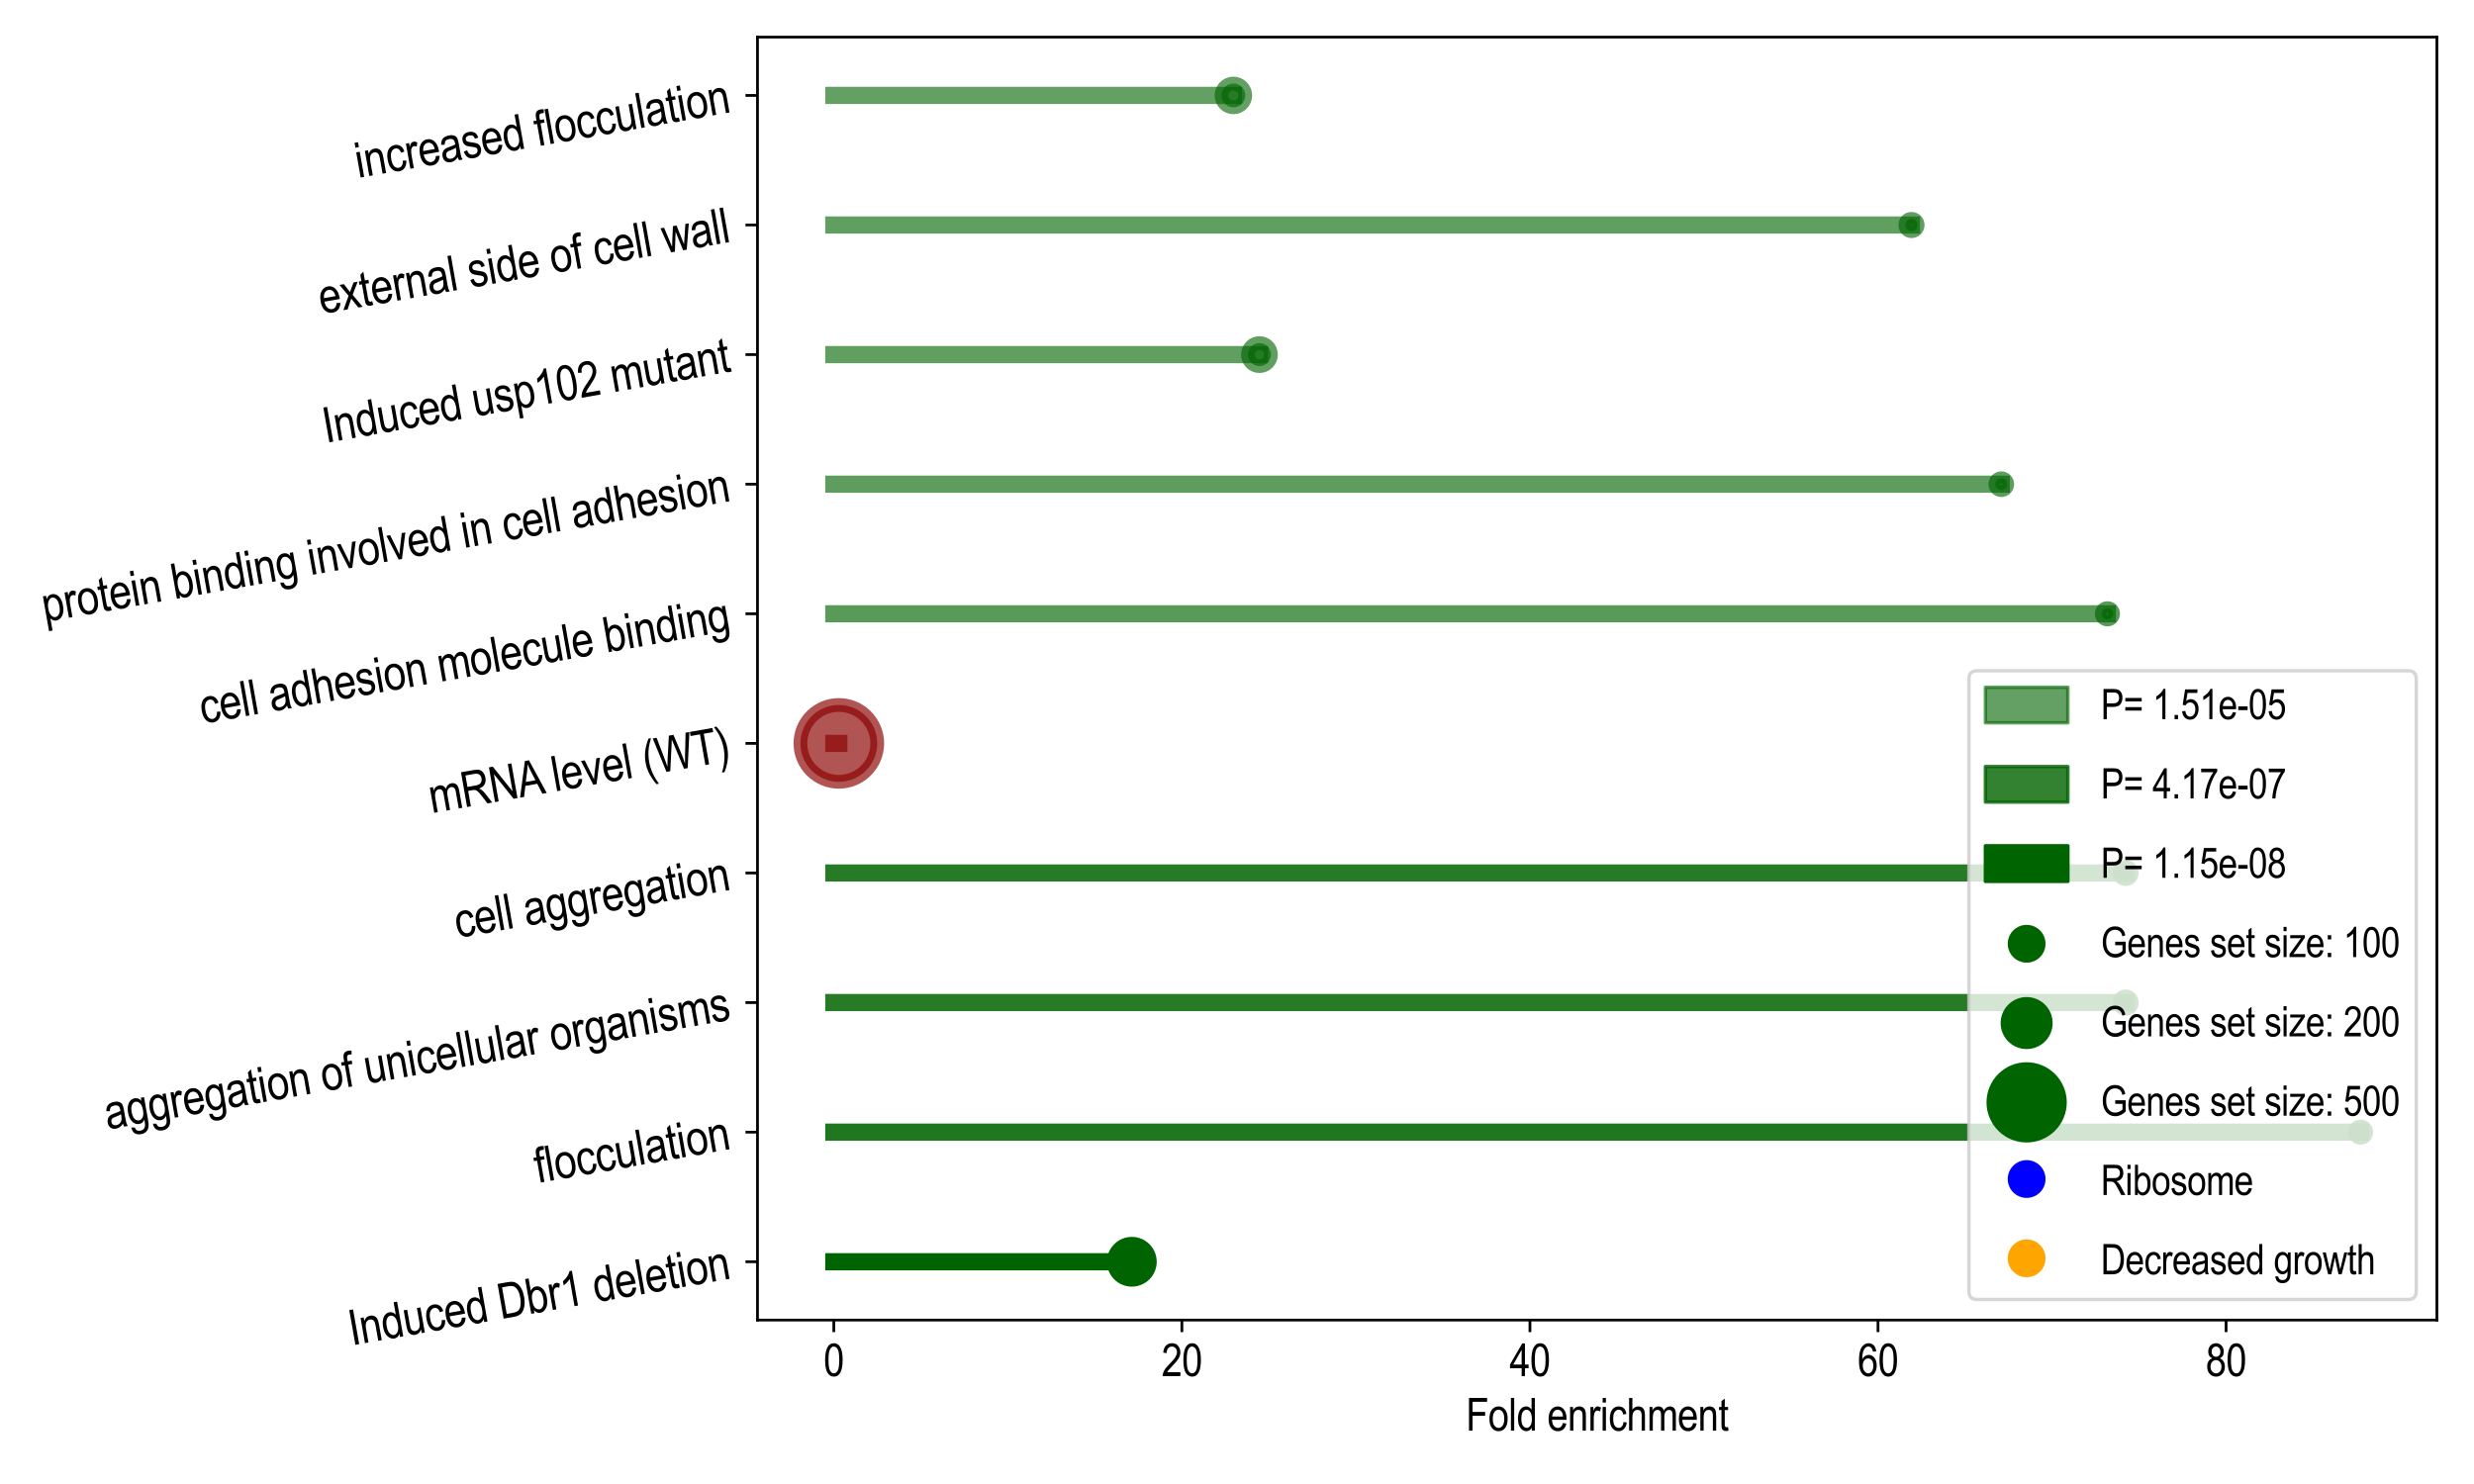 <?xml version="1.0" encoding="utf-8" standalone="no"?>
<!DOCTYPE svg PUBLIC "-//W3C//DTD SVG 1.1//EN"
  "http://www.w3.org/Graphics/SVG/1.1/DTD/svg11.dtd">
<svg xmlns:xlink="http://www.w3.org/1999/xlink" width="720pt" height="432pt" viewBox="0 0 720 432" xmlns="http://www.w3.org/2000/svg" version="1.1">
 <defs>
  <style type="text/css">*{stroke-linejoin: round; stroke-linecap: butt}</style>
 </defs>
 <g id="figure_1">
  <g id="patch_1">
   <path d="M 0 432 
L 720 432 
L 720 0 
L 0 0 
z
" style="fill: #ffffff"/>
  </g>
  <g id="axes_1">
   <g id="patch_2">
    <path d="M 220.449 384.28 
L 709.2 384.28 
L 709.2 10.8 
L 220.449 10.8 
z
" style="fill: #ffffff"/>
   </g>
   <g id="PathCollection_1">
    <path d="M 329.394 372.548 
C 330.784 372.548 332.118 371.995 333.102 371.012 
C 334.085 370.028 334.638 368.694 334.638 367.304 
C 334.638 365.913 334.085 364.579 333.102 363.596 
C 332.118 362.612 330.784 362.06 329.394 362.06 
C 328.003 362.06 326.669 362.612 325.686 363.596 
C 324.702 364.579 324.15 365.913 324.15 367.304 
C 324.15 368.694 324.702 370.028 325.686 371.012 
C 326.669 371.995 328.003 372.548 329.394 372.548 
z
" clip-path="url(#pae32cea70f)" style="fill: #006400; stroke: #006400; stroke-width: 4"/>
    <path d="M 686.984 331.237 
C 687.424 331.237 687.846 331.062 688.157 330.751 
C 688.468 330.44 688.642 330.018 688.642 329.578 
C 688.642 329.139 688.468 328.717 688.157 328.406 
C 687.846 328.095 687.424 327.92 686.984 327.92 
C 686.544 327.92 686.122 328.095 685.811 328.406 
C 685.5 328.717 685.326 329.139 685.326 329.578 
C 685.326 330.018 685.5 330.44 685.811 330.751 
C 686.122 331.062 686.544 331.237 686.984 331.237 
z
" clip-path="url(#pae32cea70f)" style="fill: #006400; fill-opacity: 0.878; stroke: #006400; stroke-opacity: 0.878; stroke-width: 4"/>
    <path d="M 618.627 293.656 
C 619.105 293.656 619.564 293.466 619.902 293.128 
C 620.24 292.79 620.43 292.331 620.43 291.853 
C 620.43 291.375 620.24 290.916 619.902 290.578 
C 619.564 290.24 619.105 290.05 618.627 290.05 
C 618.149 290.05 617.691 290.24 617.353 290.578 
C 617.014 290.916 616.824 291.375 616.824 291.853 
C 616.824 292.331 617.014 292.79 617.353 293.128 
C 617.691 293.466 618.149 293.656 618.627 293.656 
z
" clip-path="url(#pae32cea70f)" style="fill: #006400; fill-opacity: 0.844; stroke: #006400; stroke-opacity: 0.844; stroke-width: 4"/>
    <path d="M 618.627 255.931 
C 619.105 255.931 619.564 255.741 619.902 255.403 
C 620.24 255.065 620.43 254.606 620.43 254.128 
C 620.43 253.65 620.24 253.191 619.902 252.853 
C 619.564 252.515 619.105 252.325 618.627 252.325 
C 618.149 252.325 617.691 252.515 617.353 252.853 
C 617.014 253.191 616.824 253.65 616.824 254.128 
C 616.824 254.606 617.014 255.065 617.353 255.403 
C 617.691 255.741 618.149 255.931 618.627 255.931 
z
" clip-path="url(#pae32cea70f)" style="fill: #006400; fill-opacity: 0.844; stroke: #006400; stroke-opacity: 0.844; stroke-width: 4"/>
    <path d="M 244.122 227.583 
C 247.087 227.583 249.931 226.405 252.028 224.308 
C 254.124 222.212 255.302 219.368 255.302 216.403 
C 255.302 213.438 254.124 210.594 252.028 208.497 
C 249.931 206.4 247.087 205.222 244.122 205.222 
C 241.157 205.222 238.313 206.4 236.216 208.497 
C 234.12 210.594 232.942 213.438 232.942 216.403 
C 232.942 219.368 234.12 222.212 236.216 224.308 
C 238.313 226.405 241.157 227.583 244.122 227.583 
z
" clip-path="url(#pae32cea70f)" style="fill: #8b0000; fill-opacity: 0.668; stroke: #8b0000; stroke-opacity: 0.668; stroke-width: 4"/>
    <path d="M 613.315 180.336 
C 613.754 180.336 614.176 180.161 614.487 179.85 
C 614.798 179.539 614.973 179.117 614.973 178.677 
C 614.973 178.238 614.798 177.816 614.487 177.505 
C 614.176 177.194 613.754 177.019 613.315 177.019 
C 612.875 177.019 612.453 177.194 612.142 177.505 
C 611.831 177.816 611.656 178.238 611.656 178.677 
C 611.656 179.117 611.831 179.539 612.142 179.85 
C 612.453 180.161 612.875 180.336 613.315 180.336 
z
" clip-path="url(#pae32cea70f)" style="fill: #006400; fill-opacity: 0.652; stroke: #006400; stroke-opacity: 0.652; stroke-width: 4"/>
    <path d="M 582.427 142.684 
C 582.886 142.684 583.327 142.502 583.652 142.177 
C 583.977 141.852 584.159 141.411 584.159 140.952 
C 584.159 140.493 583.977 140.052 583.652 139.727 
C 583.327 139.403 582.886 139.22 582.427 139.22 
C 581.968 139.22 581.527 139.403 581.202 139.727 
C 580.878 140.052 580.695 140.493 580.695 140.952 
C 580.695 141.411 580.878 141.852 581.202 142.177 
C 581.527 142.502 581.968 142.684 582.427 142.684 
z
" clip-path="url(#pae32cea70f)" style="fill: #006400; fill-opacity: 0.631; stroke: #006400; stroke-opacity: 0.631; stroke-width: 4"/>
    <path d="M 366.532 106.581 
C 367.421 106.581 368.275 106.228 368.904 105.599 
C 369.532 104.97 369.886 104.116 369.886 103.227 
C 369.886 102.337 369.532 101.484 368.904 100.855 
C 368.275 100.226 367.421 99.873 366.532 99.873 
C 365.642 99.873 364.789 100.226 364.16 100.855 
C 363.531 101.484 363.178 102.337 363.178 103.227 
C 363.178 104.116 363.531 104.97 364.16 105.599 
C 364.789 106.228 365.642 106.581 366.532 106.581 
z
" clip-path="url(#pae32cea70f)" style="fill: #006400; fill-opacity: 0.621; stroke: #006400; stroke-opacity: 0.621; stroke-width: 4"/>
    <path d="M 556.292 67.304 
C 556.77 67.304 557.228 67.114 557.566 66.776 
C 557.904 66.438 558.094 65.98 558.094 65.502 
C 558.094 65.024 557.904 64.565 557.566 64.227 
C 557.228 63.889 556.77 63.699 556.292 63.699 
C 555.813 63.699 555.355 63.889 555.017 64.227 
C 554.679 64.565 554.489 65.024 554.489 65.502 
C 554.489 65.98 554.679 66.438 555.017 66.776 
C 555.355 67.114 555.813 67.304 556.292 67.304 
z
" clip-path="url(#pae32cea70f)" style="fill: #006400; fill-opacity: 0.619; stroke: #006400; stroke-opacity: 0.619; stroke-width: 4"/>
    <path d="M 358.948 31.24 
C 359.867 31.24 360.748 30.875 361.398 30.226 
C 362.047 29.576 362.412 28.695 362.412 27.776 
C 362.412 26.858 362.047 25.976 361.398 25.327 
C 360.748 24.677 359.867 24.312 358.948 24.312 
C 358.029 24.312 357.148 24.677 356.499 25.327 
C 355.849 25.976 355.484 26.858 355.484 27.776 
C 355.484 28.695 355.849 29.576 356.499 30.226 
C 357.148 30.875 358.029 31.24 358.948 31.24 
z
" clip-path="url(#pae32cea70f)" style="fill: #006400; fill-opacity: 0.607; stroke: #006400; stroke-opacity: 0.607; stroke-width: 4"/>
   </g>
   <g id="PathCollection_2"/>
   <g id="PathCollection_3"/>
   <g id="PathCollection_4"/>
   <g id="matplotlib.axis_1">
    <g id="xtick_1">
     <g id="line2d_1">
      <defs>
       <path id="mdc69d76afe" d="M 0 0 
L 0 3.5 
" style="stroke: #000000; stroke-width: 0.8"/>
      </defs>
      <g>
       <use xlink:href="#mdc69d76afe" x="242.665" y="384.28" style="stroke: #000000; stroke-width: 0.8"/>
      </g>
     </g>
     <g id="text_1">
      <!-- 0 -->
      <g transform="translate(239.7 400.585) scale(0.13 -0.13)">
       <defs>
        <path id="ArialNarrow-30" d="M 209 2259 
Q 209 3413 520 4006 
Q 831 4600 1438 4600 
Q 1975 4600 2284 4119 
Q 2659 3538 2659 2259 
Q 2659 1113 2350 517 
Q 2041 -78 1431 -78 
Q 894 -78 551 447 
Q 209 972 209 2259 
z
M 681 2259 
Q 681 1144 895 764 
Q 1109 384 1444 384 
Q 1759 384 1971 768 
Q 2184 1153 2184 2259 
Q 2184 3378 1970 3756 
Q 1756 4134 1416 4134 
Q 1103 4134 892 3750 
Q 681 3366 681 2259 
z
" transform="scale(0.016)"/>
       </defs>
       <use xlink:href="#ArialNarrow-30"/>
      </g>
     </g>
    </g>
    <g id="xtick_2">
     <g id="line2d_2">
      <g>
       <use xlink:href="#mdc69d76afe" x="343.961" y="384.28" style="stroke: #000000; stroke-width: 0.8"/>
      </g>
     </g>
     <g id="text_2">
      <!-- 20 -->
      <g transform="translate(338.031 400.585) scale(0.13 -0.13)">
       <defs>
        <path id="ArialNarrow-32" d="M 2641 541 
L 2641 0 
L 156 0 
Q 147 328 355 734 
Q 563 1141 1116 1694 
Q 1763 2338 1963 2689 
Q 2163 3041 2163 3344 
Q 2163 3694 1958 3914 
Q 1753 4134 1453 4134 
Q 1131 4134 925 3896 
Q 719 3659 719 3216 
L 244 3275 
Q 294 3934 617 4267 
Q 941 4600 1469 4600 
Q 2044 4600 2339 4212 
Q 2634 3825 2634 3331 
Q 2634 2894 2403 2492 
Q 2172 2091 1525 1422 
Q 1113 1000 992 847 
Q 872 694 797 541 
L 2641 541 
z
" transform="scale(0.016)"/>
       </defs>
       <use xlink:href="#ArialNarrow-32"/>
       <use xlink:href="#ArialNarrow-30" x="45.605"/>
      </g>
     </g>
    </g>
    <g id="xtick_3">
     <g id="line2d_3">
      <g>
       <use xlink:href="#mdc69d76afe" x="445.256" y="384.28" style="stroke: #000000; stroke-width: 0.8"/>
      </g>
     </g>
     <g id="text_3">
      <!-- 40 -->
      <g transform="translate(439.327 400.585) scale(0.13 -0.13)">
       <defs>
        <path id="ArialNarrow-34" d="M 1688 0 
L 1688 1097 
L 59 1097 
L 59 1613 
L 1775 4581 
L 2150 4581 
L 2150 1613 
L 2659 1613 
L 2659 1097 
L 2150 1097 
L 2150 0 
L 1688 0 
z
M 1688 1613 
L 1688 3678 
L 513 1613 
L 1688 1613 
z
" transform="scale(0.016)"/>
       </defs>
       <use xlink:href="#ArialNarrow-34"/>
       <use xlink:href="#ArialNarrow-30" x="45.605"/>
      </g>
     </g>
    </g>
    <g id="xtick_4">
     <g id="line2d_4">
      <g>
       <use xlink:href="#mdc69d76afe" x="546.552" y="384.28" style="stroke: #000000; stroke-width: 0.8"/>
      </g>
     </g>
     <g id="text_4">
      <!-- 60 -->
      <g transform="translate(540.622 400.585) scale(0.13 -0.13)">
       <defs>
        <path id="ArialNarrow-36" d="M 2603 3459 
L 2144 3416 
Q 2078 3769 1950 3919 
Q 1766 4138 1506 4138 
Q 1103 4138 859 3638 
Q 650 3206 647 2363 
Q 806 2663 1047 2817 
Q 1288 2972 1556 2972 
Q 2003 2972 2336 2567 
Q 2669 2163 2669 1484 
Q 2669 1025 2501 651 
Q 2334 278 2071 100 
Q 1809 -78 1494 -78 
Q 925 -78 556 434 
Q 188 947 188 2144 
Q 188 3472 566 4036 
Q 944 4600 1534 4600 
Q 1963 4600 2252 4308 
Q 2541 4016 2603 3459 
z
M 719 1484 
Q 719 988 953 686 
Q 1188 384 1497 384 
Q 1769 384 1983 668 
Q 2197 953 2197 1450 
Q 2197 1938 1984 2206 
Q 1772 2475 1466 2475 
Q 1166 2475 942 2208 
Q 719 1941 719 1484 
z
" transform="scale(0.016)"/>
       </defs>
       <use xlink:href="#ArialNarrow-36"/>
       <use xlink:href="#ArialNarrow-30" x="45.605"/>
      </g>
     </g>
    </g>
    <g id="xtick_5">
     <g id="line2d_5">
      <g>
       <use xlink:href="#mdc69d76afe" x="647.847" y="384.28" style="stroke: #000000; stroke-width: 0.8"/>
      </g>
     </g>
     <g id="text_5">
      <!-- 80 -->
      <g transform="translate(641.918 400.585) scale(0.13 -0.13)">
       <defs>
        <path id="ArialNarrow-38" d="M 919 2484 
Q 641 2609 498 2842 
Q 356 3075 356 3422 
Q 356 3944 664 4272 
Q 972 4600 1438 4600 
Q 1906 4600 2217 4265 
Q 2528 3931 2528 3403 
Q 2528 3072 2390 2842 
Q 2253 2613 1975 2484 
Q 2316 2350 2498 2050 
Q 2681 1750 2681 1306 
Q 2681 694 2326 308 
Q 1972 -78 1447 -78 
Q 916 -78 561 308 
Q 206 694 206 1322 
Q 206 1781 395 2079 
Q 584 2378 919 2484 
z
M 831 3438 
Q 831 3100 1009 2900 
Q 1188 2700 1447 2700 
Q 1700 2700 1878 2897 
Q 2056 3094 2056 3406 
Q 2056 3728 1873 3933 
Q 1691 4138 1441 4138 
Q 1191 4138 1011 3938 
Q 831 3738 831 3438 
z
M 678 1322 
Q 678 900 904 642 
Q 1131 384 1447 384 
Q 1766 384 1987 634 
Q 2209 884 2209 1303 
Q 2209 1725 1981 1983 
Q 1753 2241 1434 2241 
Q 1119 2241 898 1984 
Q 678 1728 678 1322 
z
" transform="scale(0.016)"/>
       </defs>
       <use xlink:href="#ArialNarrow-38"/>
       <use xlink:href="#ArialNarrow-30" x="45.605"/>
      </g>
     </g>
    </g>
    <g id="text_6">
     <!-- Fold enrichment -->
     <g transform="translate(426.603 416.474) scale(0.13 -0.13)">
      <defs>
       <path id="ArialNarrow-46" d="M 441 0 
L 441 4581 
L 2975 4581 
L 2975 4041 
L 938 4041 
L 938 2622 
L 2700 2622 
L 2700 2081 
L 938 2081 
L 938 0 
L 441 0 
z
" transform="scale(0.016)"/>
       <path id="ArialNarrow-6f" d="M 166 1659 
Q 166 2519 527 2956 
Q 888 3394 1441 3394 
Q 1984 3394 2350 2956 
Q 2716 2519 2716 1694 
Q 2716 800 2356 362 
Q 1997 -75 1441 -75 
Q 894 -75 530 364 
Q 166 803 166 1659 
z
M 638 1659 
Q 638 1016 872 702 
Q 1106 388 1453 388 
Q 1778 388 2011 705 
Q 2244 1022 2244 1659 
Q 2244 2300 2009 2614 
Q 1775 2928 1428 2928 
Q 1100 2928 869 2612 
Q 638 2297 638 1659 
z
" transform="scale(0.016)"/>
       <path id="ArialNarrow-6c" d="M 325 0 
L 325 4581 
L 784 4581 
L 784 0 
L 325 0 
z
" transform="scale(0.016)"/>
       <path id="ArialNarrow-64" d="M 2103 0 
L 2103 419 
Q 1978 178 1781 51 
Q 1584 -75 1356 -75 
Q 875 -75 523 379 
Q 172 834 172 1659 
Q 172 2225 328 2619 
Q 484 3013 745 3203 
Q 1006 3394 1325 3394 
Q 1553 3394 1748 3273 
Q 1944 3153 2072 2938 
L 2072 4581 
L 2534 4581 
L 2534 0 
L 2103 0 
z
M 644 1656 
Q 644 1013 867 700 
Q 1091 388 1388 388 
Q 1681 388 1897 688 
Q 2113 988 2113 1594 
Q 2113 2291 1897 2611 
Q 1681 2931 1353 2931 
Q 1063 2931 853 2623 
Q 644 2316 644 1656 
z
" transform="scale(0.016)"/>
       <path id="ArialNarrow-20" transform="scale(0.016)"/>
       <path id="ArialNarrow-65" d="M 2200 1069 
L 2675 997 
Q 2556 466 2245 195 
Q 1934 -75 1475 -75 
Q 897 -75 539 364 
Q 181 803 181 1631 
Q 181 2491 542 2942 
Q 903 3394 1456 3394 
Q 1984 3394 2337 2950 
Q 2691 2506 2691 1666 
L 2688 1516 
L 656 1516 
Q 684 956 915 672 
Q 1147 388 1478 388 
Q 1997 388 2200 1069 
z
M 684 1978 
L 2203 1978 
Q 2172 2409 2019 2622 
Q 1797 2931 1453 2931 
Q 1144 2931 925 2673 
Q 706 2416 684 1978 
z
" transform="scale(0.016)"/>
       <path id="ArialNarrow-6e" d="M 338 0 
L 338 3319 
L 753 3319 
L 753 2847 
Q 903 3122 1120 3258 
Q 1338 3394 1619 3394 
Q 1838 3394 2023 3308 
Q 2209 3222 2323 3083 
Q 2438 2944 2494 2722 
Q 2550 2500 2550 2041 
L 2550 0 
L 2088 0 
L 2088 2019 
Q 2088 2384 2025 2553 
Q 1963 2722 1830 2814 
Q 1697 2906 1522 2906 
Q 1191 2906 994 2659 
Q 797 2413 797 1813 
L 797 0 
L 338 0 
z
" transform="scale(0.016)"/>
       <path id="ArialNarrow-72" d="M 338 0 
L 338 3319 
L 753 3319 
L 753 2816 
Q 913 3166 1045 3280 
Q 1178 3394 1344 3394 
Q 1575 3394 1816 3213 
L 1659 2691 
Q 1488 2813 1325 2813 
Q 1178 2813 1056 2709 
Q 934 2606 884 2422 
Q 797 2100 797 1738 
L 797 0 
L 338 0 
z
" transform="scale(0.016)"/>
       <path id="ArialNarrow-69" d="M 338 3934 
L 338 4581 
L 797 4581 
L 797 3934 
L 338 3934 
z
M 338 0 
L 338 3319 
L 797 3319 
L 797 0 
L 338 0 
z
" transform="scale(0.016)"/>
       <path id="ArialNarrow-63" d="M 2122 1216 
L 2575 1144 
Q 2497 550 2183 237 
Q 1869 -75 1428 -75 
Q 894 -75 548 364 
Q 203 803 203 1663 
Q 203 2528 551 2961 
Q 900 3394 1447 3394 
Q 1869 3394 2158 3131 
Q 2447 2869 2528 2344 
L 2081 2259 
Q 2016 2597 1853 2764 
Q 1691 2931 1463 2931 
Q 1122 2931 898 2629 
Q 675 2328 675 1672 
Q 675 994 889 691 
Q 1103 388 1438 388 
Q 1700 388 1886 589 
Q 2072 791 2122 1216 
z
" transform="scale(0.016)"/>
       <path id="ArialNarrow-68" d="M 338 0 
L 338 4581 
L 797 4581 
L 797 2938 
Q 959 3166 1164 3280 
Q 1369 3394 1616 3394 
Q 2050 3394 2301 3117 
Q 2553 2841 2553 2103 
L 2553 0 
L 2094 0 
L 2094 2103 
Q 2094 2534 1941 2721 
Q 1788 2909 1519 2909 
Q 1219 2909 1008 2668 
Q 797 2428 797 1816 
L 797 0 
L 338 0 
z
" transform="scale(0.016)"/>
       <path id="ArialNarrow-6d" d="M 344 0 
L 344 3319 
L 756 3319 
L 756 2853 
Q 894 3113 1109 3253 
Q 1325 3394 1581 3394 
Q 1869 3394 2067 3245 
Q 2266 3097 2350 2813 
Q 2513 3103 2723 3248 
Q 2934 3394 3191 3394 
Q 3581 3394 3806 3128 
Q 4031 2863 4031 2278 
L 4031 0 
L 3572 0 
L 3572 2091 
Q 3572 2447 3520 2595 
Q 3469 2744 3353 2825 
Q 3238 2906 3094 2906 
Q 2797 2906 2609 2670 
Q 2422 2434 2422 1928 
L 2422 0 
L 1959 0 
L 1959 2156 
Q 1959 2569 1832 2737 
Q 1706 2906 1484 2906 
Q 1169 2906 986 2651 
Q 803 2397 803 1722 
L 803 0 
L 344 0 
z
" transform="scale(0.016)"/>
       <path id="ArialNarrow-74" d="M 1366 503 
L 1428 6 
Q 1238 -44 1084 -44 
Q 844 -44 697 51 
Q 550 147 495 312 
Q 441 478 441 972 
L 441 2881 
L 103 2881 
L 103 3319 
L 441 3319 
L 441 4141 
L 900 4478 
L 900 3319 
L 1366 3319 
L 1366 2881 
L 900 2881 
L 900 941 
Q 900 672 941 594 
Q 1000 481 1163 481 
Q 1241 481 1366 503 
z
" transform="scale(0.016)"/>
      </defs>
      <use xlink:href="#ArialNarrow-46"/>
      <use xlink:href="#ArialNarrow-6f" x="50.098"/>
      <use xlink:href="#ArialNarrow-6c" x="95.703"/>
      <use xlink:href="#ArialNarrow-64" x="113.916"/>
      <use xlink:href="#ArialNarrow-20" x="159.521"/>
      <use xlink:href="#ArialNarrow-65" x="182.324"/>
      <use xlink:href="#ArialNarrow-6e" x="227.93"/>
      <use xlink:href="#ArialNarrow-72" x="273.535"/>
      <use xlink:href="#ArialNarrow-69" x="300.83"/>
      <use xlink:href="#ArialNarrow-63" x="319.043"/>
      <use xlink:href="#ArialNarrow-68" x="360.059"/>
      <use xlink:href="#ArialNarrow-6d" x="405.664"/>
      <use xlink:href="#ArialNarrow-65" x="473.975"/>
      <use xlink:href="#ArialNarrow-6e" x="519.58"/>
      <use xlink:href="#ArialNarrow-74" x="565.186"/>
     </g>
    </g>
   </g>
   <g id="matplotlib.axis_2">
    <g id="ytick_1">
     <g id="line2d_6">
      <defs>
       <path id="m440ff9b557" d="M 0 0 
L -3.5 0 
" style="stroke: #000000; stroke-width: 0.8"/>
      </defs>
      <g>
       <use xlink:href="#m440ff9b557" x="220.449" y="367.304" style="stroke: #000000; stroke-width: 0.8"/>
      </g>
     </g>
     <g id="text_7">
      <!-- Induced Dbr1 deletion -->
      <g transform="translate(102.331 391.67) rotate(-10) scale(0.14 -0.14)">
       <defs>
        <path id="ArialNarrow-49" d="M 500 0 
L 500 4581 
L 997 4581 
L 997 0 
L 500 0 
z
" transform="scale(0.016)"/>
        <path id="ArialNarrow-75" d="M 2122 0 
L 2122 488 
Q 1963 206 1747 65 
Q 1531 -75 1259 -75 
Q 938 -75 709 98 
Q 481 272 404 537 
Q 328 803 328 1263 
L 328 3319 
L 788 3319 
L 788 1478 
Q 788 966 839 792 
Q 891 619 1030 514 
Q 1169 409 1347 409 
Q 1678 409 1891 681 
Q 2072 916 2072 1541 
L 2072 3319 
L 2534 3319 
L 2534 0 
L 2122 0 
z
" transform="scale(0.016)"/>
        <path id="ArialNarrow-44" d="M 394 0 
L 394 4581 
L 1691 4581 
Q 2172 4581 2422 4497 
Q 2750 4388 2990 4097 
Q 3231 3806 3365 3364 
Q 3500 2922 3500 2316 
Q 3500 1538 3272 995 
Q 3044 453 2686 226 
Q 2328 0 1750 0 
L 394 0 
z
M 891 541 
L 1691 541 
Q 2175 541 2425 698 
Q 2675 856 2809 1206 
Q 2988 1672 2988 2322 
Q 2988 3019 2798 3417 
Q 2609 3816 2313 3950 
Q 2113 4041 1678 4041 
L 891 4041 
L 891 541 
z
" transform="scale(0.016)"/>
        <path id="ArialNarrow-62" d="M 763 0 
L 334 0 
L 334 4581 
L 794 4581 
L 794 2947 
Q 941 3172 1127 3283 
Q 1313 3394 1541 3394 
Q 1859 3394 2120 3203 
Q 2381 3013 2537 2625 
Q 2694 2238 2694 1684 
Q 2694 841 2341 383 
Q 1988 -75 1516 -75 
Q 1278 -75 1089 48 
Q 900 172 763 416 
L 763 0 
z
M 756 1684 
Q 756 1169 850 912 
Q 944 656 1116 522 
Q 1288 388 1497 388 
Q 1781 388 2001 708 
Q 2222 1028 2222 1666 
Q 2222 2319 2009 2625 
Q 1797 2931 1488 2931 
Q 1203 2931 979 2611 
Q 756 2291 756 1684 
z
" transform="scale(0.016)"/>
        <path id="ArialNarrow-31" d="M 1947 0 
L 1484 0 
L 1484 3584 
Q 1325 3397 1056 3201 
Q 788 3006 563 2906 
L 563 3450 
Q 944 3669 1236 3984 
Q 1528 4300 1647 4600 
L 1947 4600 
L 1947 0 
z
" transform="scale(0.016)"/>
       </defs>
       <use xlink:href="#ArialNarrow-49"/>
       <use xlink:href="#ArialNarrow-6e" x="22.803"/>
       <use xlink:href="#ArialNarrow-64" x="68.408"/>
       <use xlink:href="#ArialNarrow-75" x="114.014"/>
       <use xlink:href="#ArialNarrow-63" x="159.619"/>
       <use xlink:href="#ArialNarrow-65" x="200.635"/>
       <use xlink:href="#ArialNarrow-64" x="246.24"/>
       <use xlink:href="#ArialNarrow-20" x="291.846"/>
       <use xlink:href="#ArialNarrow-44" x="314.648"/>
       <use xlink:href="#ArialNarrow-62" x="373.828"/>
       <use xlink:href="#ArialNarrow-72" x="419.434"/>
       <use xlink:href="#ArialNarrow-31" x="446.729"/>
       <use xlink:href="#ArialNarrow-20" x="492.334"/>
       <use xlink:href="#ArialNarrow-64" x="515.137"/>
       <use xlink:href="#ArialNarrow-65" x="560.742"/>
       <use xlink:href="#ArialNarrow-6c" x="606.348"/>
       <use xlink:href="#ArialNarrow-65" x="624.561"/>
       <use xlink:href="#ArialNarrow-74" x="670.166"/>
       <use xlink:href="#ArialNarrow-69" x="692.969"/>
       <use xlink:href="#ArialNarrow-6f" x="711.182"/>
       <use xlink:href="#ArialNarrow-6e" x="756.787"/>
      </g>
     </g>
    </g>
    <g id="ytick_2">
     <g id="line2d_7">
      <g>
       <use xlink:href="#m440ff9b557" x="220.449" y="329.578" style="stroke: #000000; stroke-width: 0.8"/>
      </g>
     </g>
     <g id="text_8">
      <!-- flocculation -->
      <g transform="translate(156.393 344.412) rotate(-10) scale(0.14 -0.14)">
       <defs>
        <path id="ArialNarrow-66" d="M 469 0 
L 469 2881 
L 59 2881 
L 59 3319 
L 469 3319 
L 469 3672 
Q 469 4063 550 4258 
Q 631 4453 798 4556 
Q 966 4659 1219 4659 
Q 1416 4659 1650 4603 
L 1581 4113 
Q 1438 4144 1309 4144 
Q 1103 4144 1014 4036 
Q 925 3928 925 3625 
L 925 3319 
L 1456 3319 
L 1456 2881 
L 925 2881 
L 925 0 
L 469 0 
z
" transform="scale(0.016)"/>
        <path id="ArialNarrow-61" d="M 2113 409 
Q 1881 169 1631 47 
Q 1381 -75 1113 -75 
Q 688 -75 434 181 
Q 181 438 181 872 
Q 181 1159 300 1381 
Q 419 1603 625 1728 
Q 831 1853 1250 1913 
Q 1813 1994 2075 2106 
L 2078 2250 
Q 2078 2591 1956 2728 
Q 1784 2928 1428 2928 
Q 1106 2928 947 2795 
Q 788 2663 713 2297 
L 259 2372 
Q 356 2906 651 3150 
Q 947 3394 1497 3394 
Q 1925 3394 2169 3233 
Q 2413 3072 2477 2834 
Q 2541 2597 2541 2141 
L 2541 1391 
Q 2541 603 2570 398 
Q 2600 194 2688 0 
L 2206 0 
Q 2134 172 2113 409 
z
M 2075 1666 
Q 1822 1541 1322 1453 
Q 1031 1403 915 1339 
Q 800 1275 736 1158 
Q 672 1041 672 888 
Q 672 650 819 508 
Q 966 366 1225 366 
Q 1472 366 1673 494 
Q 1875 622 1975 836 
Q 2075 1050 2075 1459 
L 2075 1666 
z
" transform="scale(0.016)"/>
       </defs>
       <use xlink:href="#ArialNarrow-66"/>
       <use xlink:href="#ArialNarrow-6c" x="22.803"/>
       <use xlink:href="#ArialNarrow-6f" x="41.016"/>
       <use xlink:href="#ArialNarrow-63" x="86.621"/>
       <use xlink:href="#ArialNarrow-63" x="127.637"/>
       <use xlink:href="#ArialNarrow-75" x="168.652"/>
       <use xlink:href="#ArialNarrow-6c" x="214.258"/>
       <use xlink:href="#ArialNarrow-61" x="232.471"/>
       <use xlink:href="#ArialNarrow-74" x="278.076"/>
       <use xlink:href="#ArialNarrow-69" x="300.879"/>
       <use xlink:href="#ArialNarrow-6f" x="319.092"/>
       <use xlink:href="#ArialNarrow-6e" x="364.697"/>
      </g>
     </g>
    </g>
    <g id="ytick_3">
     <g id="line2d_8">
      <g>
       <use xlink:href="#m440ff9b557" x="220.449" y="291.853" style="stroke: #000000; stroke-width: 0.8"/>
      </g>
     </g>
     <g id="text_9">
      <!-- aggregation of unicellular organisms -->
      <g transform="translate(31.287 328.824) rotate(-10) scale(0.14 -0.14)">
       <defs>
        <path id="ArialNarrow-67" d="M 250 -275 
L 700 -356 
Q 731 -622 887 -751 
Q 1044 -881 1322 -881 
Q 1625 -881 1804 -736 
Q 1984 -591 2050 -303 
Q 2091 -128 2091 434 
Q 1941 219 1753 109 
Q 1566 0 1338 0 
Q 850 0 528 413 
Q 159 888 159 1684 
Q 159 2219 321 2619 
Q 484 3019 748 3206 
Q 1013 3394 1341 3394 
Q 1581 3394 1779 3275 
Q 1978 3156 2131 2919 
L 2131 3319 
L 2556 3319 
L 2556 450 
Q 2556 -316 2431 -642 
Q 2306 -969 2022 -1158 
Q 1738 -1347 1338 -1347 
Q 809 -1347 525 -1062 
Q 241 -778 250 -275 
z
M 634 1719 
Q 634 1066 850 766 
Q 1066 466 1378 466 
Q 1691 466 1909 759 
Q 2128 1053 2128 1694 
Q 2128 2319 1903 2623 
Q 1678 2928 1356 2928 
Q 1069 2928 851 2623 
Q 634 2319 634 1719 
z
" transform="scale(0.016)"/>
        <path id="ArialNarrow-73" d="M 163 991 
L 619 1078 
Q 659 728 840 558 
Q 1022 388 1322 388 
Q 1622 388 1786 536 
Q 1950 684 1950 913 
Q 1950 1109 1809 1219 
Q 1713 1294 1341 1406 
Q 803 1572 622 1687 
Q 441 1803 341 1997 
Q 241 2191 241 2438 
Q 241 2863 512 3128 
Q 784 3394 1266 3394 
Q 1569 3394 1798 3284 
Q 2028 3175 2150 2990 
Q 2272 2806 2319 2463 
L 1869 2388 
Q 1806 2931 1278 2931 
Q 978 2931 831 2811 
Q 684 2691 684 2503 
Q 684 2319 825 2213 
Q 909 2150 1325 2013 
Q 1897 1828 2065 1720 
Q 2234 1613 2328 1427 
Q 2422 1241 2422 984 
Q 2422 509 2120 215 
Q 1819 -78 1297 -78 
Q 319 -78 163 991 
z
" transform="scale(0.016)"/>
       </defs>
       <use xlink:href="#ArialNarrow-61"/>
       <use xlink:href="#ArialNarrow-67" x="45.605"/>
       <use xlink:href="#ArialNarrow-67" x="91.211"/>
       <use xlink:href="#ArialNarrow-72" x="136.816"/>
       <use xlink:href="#ArialNarrow-65" x="164.111"/>
       <use xlink:href="#ArialNarrow-67" x="209.717"/>
       <use xlink:href="#ArialNarrow-61" x="255.322"/>
       <use xlink:href="#ArialNarrow-74" x="300.928"/>
       <use xlink:href="#ArialNarrow-69" x="323.73"/>
       <use xlink:href="#ArialNarrow-6f" x="341.943"/>
       <use xlink:href="#ArialNarrow-6e" x="387.549"/>
       <use xlink:href="#ArialNarrow-20" x="433.154"/>
       <use xlink:href="#ArialNarrow-6f" x="455.957"/>
       <use xlink:href="#ArialNarrow-66" x="501.562"/>
       <use xlink:href="#ArialNarrow-20" x="524.365"/>
       <use xlink:href="#ArialNarrow-75" x="547.168"/>
       <use xlink:href="#ArialNarrow-6e" x="592.773"/>
       <use xlink:href="#ArialNarrow-69" x="638.379"/>
       <use xlink:href="#ArialNarrow-63" x="656.592"/>
       <use xlink:href="#ArialNarrow-65" x="697.607"/>
       <use xlink:href="#ArialNarrow-6c" x="743.213"/>
       <use xlink:href="#ArialNarrow-6c" x="761.426"/>
       <use xlink:href="#ArialNarrow-75" x="779.639"/>
       <use xlink:href="#ArialNarrow-6c" x="825.244"/>
       <use xlink:href="#ArialNarrow-61" x="843.457"/>
       <use xlink:href="#ArialNarrow-72" x="889.062"/>
       <use xlink:href="#ArialNarrow-20" x="916.357"/>
       <use xlink:href="#ArialNarrow-6f" x="939.16"/>
       <use xlink:href="#ArialNarrow-72" x="984.766"/>
       <use xlink:href="#ArialNarrow-67" x="1012.061"/>
       <use xlink:href="#ArialNarrow-61" x="1057.666"/>
       <use xlink:href="#ArialNarrow-6e" x="1103.271"/>
       <use xlink:href="#ArialNarrow-69" x="1148.877"/>
       <use xlink:href="#ArialNarrow-73" x="1167.09"/>
       <use xlink:href="#ArialNarrow-6d" x="1208.105"/>
       <use xlink:href="#ArialNarrow-73" x="1276.416"/>
      </g>
     </g>
    </g>
    <g id="ytick_4">
     <g id="line2d_9">
      <g>
       <use xlink:href="#m440ff9b557" x="220.449" y="254.128" style="stroke: #000000; stroke-width: 0.8"/>
      </g>
     </g>
     <g id="text_10">
      <!-- cell aggregation -->
      <g transform="translate(133.102 273.063) rotate(-10) scale(0.14 -0.14)">
       <use xlink:href="#ArialNarrow-63"/>
       <use xlink:href="#ArialNarrow-65" x="41.016"/>
       <use xlink:href="#ArialNarrow-6c" x="86.621"/>
       <use xlink:href="#ArialNarrow-6c" x="104.834"/>
       <use xlink:href="#ArialNarrow-20" x="123.047"/>
       <use xlink:href="#ArialNarrow-61" x="145.85"/>
       <use xlink:href="#ArialNarrow-67" x="191.455"/>
       <use xlink:href="#ArialNarrow-67" x="237.061"/>
       <use xlink:href="#ArialNarrow-72" x="282.666"/>
       <use xlink:href="#ArialNarrow-65" x="309.961"/>
       <use xlink:href="#ArialNarrow-67" x="355.566"/>
       <use xlink:href="#ArialNarrow-61" x="401.172"/>
       <use xlink:href="#ArialNarrow-74" x="446.777"/>
       <use xlink:href="#ArialNarrow-69" x="469.58"/>
       <use xlink:href="#ArialNarrow-6f" x="487.793"/>
       <use xlink:href="#ArialNarrow-6e" x="533.398"/>
      </g>
     </g>
    </g>
    <g id="ytick_5">
     <g id="line2d_10">
      <g>
       <use xlink:href="#m440ff9b557" x="220.449" y="216.403" style="stroke: #000000; stroke-width: 0.8"/>
      </g>
     </g>
     <g id="text_11">
      <!-- mRNA level (WT) -->
      <g transform="translate(125.634 236.738) rotate(-10) scale(0.14 -0.14)">
       <defs>
        <path id="ArialNarrow-52" d="M 403 0 
L 403 4581 
L 2069 4581 
Q 2591 4581 2839 4453 
Q 3088 4325 3247 4026 
Q 3406 3728 3406 3334 
Q 3406 2816 3136 2494 
Q 2866 2172 2350 2084 
Q 2559 1959 2669 1831 
Q 2891 1569 3059 1247 
L 3716 0 
L 3091 0 
L 2591 953 
Q 2300 1513 2151 1706 
Q 2003 1900 1864 1967 
Q 1725 2034 1475 2034 
L 900 2034 
L 900 0 
L 403 0 
z
M 900 2559 
L 1969 2559 
Q 2319 2559 2500 2643 
Q 2681 2728 2787 2909 
Q 2894 3091 2894 3331 
Q 2894 3678 2691 3876 
Q 2488 4075 2088 4075 
L 900 4075 
L 900 2559 
z
" transform="scale(0.016)"/>
        <path id="ArialNarrow-4e" d="M 391 0 
L 391 4581 
L 900 4581 
L 2875 984 
L 2875 4581 
L 3350 4581 
L 3350 0 
L 2841 0 
L 869 3600 
L 869 0 
L 391 0 
z
" transform="scale(0.016)"/>
        <path id="ArialNarrow-41" d="M -6 0 
L 1438 4581 
L 1972 4581 
L 3509 0 
L 2941 0 
L 2503 1388 
L 934 1388 
L 522 0 
L -6 0 
z
M 1078 1881 
L 2350 1881 
L 1959 3150 
Q 1778 3734 1694 4100 
Q 1622 3659 1491 3225 
L 1078 1881 
z
" transform="scale(0.016)"/>
        <path id="ArialNarrow-76" d="M 1100 0 
L 66 3319 
L 553 3319 
L 1138 1331 
Q 1238 994 1313 663 
Q 1372 925 1481 1294 
L 2088 3319 
L 2563 3319 
L 1531 0 
L 1100 0 
z
" transform="scale(0.016)"/>
        <path id="ArialNarrow-28" d="M 1225 -1347 
Q 881 -809 598 -21 
Q 316 766 316 1663 
Q 316 3181 1225 4659 
L 1556 4659 
Q 1206 3925 1073 3520 
Q 941 3116 864 2631 
Q 788 2147 788 1656 
Q 788 156 1556 -1347 
L 1225 -1347 
z
" transform="scale(0.016)"/>
        <path id="ArialNarrow-57" d="M 1069 0 
L 72 4581 
L 581 4581 
L 1153 1578 
Q 1244 1116 1313 641 
L 1481 1488 
L 2197 4581 
L 2797 4581 
L 3334 2263 
Q 3531 1416 3628 641 
Q 3700 1088 3813 1638 
L 4403 4581 
L 4903 4581 
L 3872 0 
L 3394 0 
L 2600 3491 
L 2481 4028 
Q 2428 3728 2372 3491 
L 1575 0 
L 1069 0 
z
" transform="scale(0.016)"/>
        <path id="ArialNarrow-54" d="M 1369 0 
L 1369 4041 
L 131 4041 
L 131 4581 
L 3109 4581 
L 3109 4041 
L 1866 4041 
L 1866 0 
L 1369 0 
z
" transform="scale(0.016)"/>
        <path id="ArialNarrow-29" d="M 522 -1347 
L 191 -1347 
Q 956 156 956 1656 
Q 956 2147 879 2631 
Q 803 3116 672 3520 
Q 541 3925 191 4659 
L 522 4659 
Q 1431 3181 1431 1663 
Q 1431 791 1159 5 
Q 888 -781 522 -1347 
z
" transform="scale(0.016)"/>
       </defs>
       <use xlink:href="#ArialNarrow-6d"/>
       <use xlink:href="#ArialNarrow-52" x="68.311"/>
       <use xlink:href="#ArialNarrow-4e" x="127.49"/>
       <use xlink:href="#ArialNarrow-41" x="186.67"/>
       <use xlink:href="#ArialNarrow-20" x="236.857"/>
       <use xlink:href="#ArialNarrow-6c" x="259.66"/>
       <use xlink:href="#ArialNarrow-65" x="277.873"/>
       <use xlink:href="#ArialNarrow-76" x="323.479"/>
       <use xlink:href="#ArialNarrow-65" x="364.494"/>
       <use xlink:href="#ArialNarrow-6c" x="410.1"/>
       <use xlink:href="#ArialNarrow-20" x="428.312"/>
       <use xlink:href="#ArialNarrow-28" x="451.115"/>
       <use xlink:href="#ArialNarrow-57" x="478.41"/>
       <use xlink:href="#ArialNarrow-54" x="555.803"/>
       <use xlink:href="#ArialNarrow-29" x="605.9"/>
      </g>
     </g>
    </g>
    <g id="ytick_6">
     <g id="line2d_11">
      <g>
       <use xlink:href="#m440ff9b557" x="220.449" y="178.677" style="stroke: #000000; stroke-width: 0.8"/>
      </g>
     </g>
     <g id="text_12">
      <!-- cell adhesion molecule binding -->
      <g transform="translate(58.929 210.691) rotate(-10) scale(0.14 -0.14)">
       <use xlink:href="#ArialNarrow-63"/>
       <use xlink:href="#ArialNarrow-65" x="41.016"/>
       <use xlink:href="#ArialNarrow-6c" x="86.621"/>
       <use xlink:href="#ArialNarrow-6c" x="104.834"/>
       <use xlink:href="#ArialNarrow-20" x="123.047"/>
       <use xlink:href="#ArialNarrow-61" x="145.85"/>
       <use xlink:href="#ArialNarrow-64" x="191.455"/>
       <use xlink:href="#ArialNarrow-68" x="237.061"/>
       <use xlink:href="#ArialNarrow-65" x="282.666"/>
       <use xlink:href="#ArialNarrow-73" x="328.271"/>
       <use xlink:href="#ArialNarrow-69" x="369.287"/>
       <use xlink:href="#ArialNarrow-6f" x="387.5"/>
       <use xlink:href="#ArialNarrow-6e" x="433.105"/>
       <use xlink:href="#ArialNarrow-20" x="478.711"/>
       <use xlink:href="#ArialNarrow-6d" x="501.514"/>
       <use xlink:href="#ArialNarrow-6f" x="569.824"/>
       <use xlink:href="#ArialNarrow-6c" x="615.43"/>
       <use xlink:href="#ArialNarrow-65" x="633.643"/>
       <use xlink:href="#ArialNarrow-63" x="679.248"/>
       <use xlink:href="#ArialNarrow-75" x="720.264"/>
       <use xlink:href="#ArialNarrow-6c" x="765.869"/>
       <use xlink:href="#ArialNarrow-65" x="784.082"/>
       <use xlink:href="#ArialNarrow-20" x="829.688"/>
       <use xlink:href="#ArialNarrow-62" x="852.49"/>
       <use xlink:href="#ArialNarrow-69" x="898.096"/>
       <use xlink:href="#ArialNarrow-6e" x="916.309"/>
       <use xlink:href="#ArialNarrow-64" x="961.914"/>
       <use xlink:href="#ArialNarrow-69" x="1007.52"/>
       <use xlink:href="#ArialNarrow-6e" x="1025.732"/>
       <use xlink:href="#ArialNarrow-67" x="1071.338"/>
      </g>
     </g>
    </g>
    <g id="ytick_7">
     <g id="line2d_12">
      <g>
       <use xlink:href="#m440ff9b557" x="220.449" y="140.952" style="stroke: #000000; stroke-width: 0.8"/>
      </g>
     </g>
     <g id="text_13">
      <!-- protein binding involved in cell adhesion -->
      <g transform="translate(13.034 181.059) rotate(-10) scale(0.14 -0.14)">
       <defs>
        <path id="ArialNarrow-70" d="M 338 -1272 
L 338 3319 
L 759 3319 
L 759 2888 
Q 916 3156 1106 3275 
Q 1297 3394 1544 3394 
Q 1866 3394 2125 3203 
Q 2384 3013 2542 2623 
Q 2700 2234 2700 1688 
Q 2700 841 2345 383 
Q 1991 -75 1513 -75 
Q 1300 -75 1115 34 
Q 931 144 797 344 
L 797 -1272 
L 338 -1272 
z
M 753 1641 
Q 753 997 968 692 
Q 1184 388 1491 388 
Q 1784 388 2006 703 
Q 2228 1019 2228 1678 
Q 2228 2328 2012 2640 
Q 1797 2953 1488 2953 
Q 1209 2953 981 2617 
Q 753 2281 753 1641 
z
" transform="scale(0.016)"/>
       </defs>
       <use xlink:href="#ArialNarrow-70"/>
       <use xlink:href="#ArialNarrow-72" x="45.605"/>
       <use xlink:href="#ArialNarrow-6f" x="72.9"/>
       <use xlink:href="#ArialNarrow-74" x="118.506"/>
       <use xlink:href="#ArialNarrow-65" x="141.309"/>
       <use xlink:href="#ArialNarrow-69" x="186.914"/>
       <use xlink:href="#ArialNarrow-6e" x="205.127"/>
       <use xlink:href="#ArialNarrow-20" x="250.732"/>
       <use xlink:href="#ArialNarrow-62" x="273.535"/>
       <use xlink:href="#ArialNarrow-69" x="319.141"/>
       <use xlink:href="#ArialNarrow-6e" x="337.354"/>
       <use xlink:href="#ArialNarrow-64" x="382.959"/>
       <use xlink:href="#ArialNarrow-69" x="428.564"/>
       <use xlink:href="#ArialNarrow-6e" x="446.777"/>
       <use xlink:href="#ArialNarrow-67" x="492.383"/>
       <use xlink:href="#ArialNarrow-20" x="537.988"/>
       <use xlink:href="#ArialNarrow-69" x="560.791"/>
       <use xlink:href="#ArialNarrow-6e" x="579.004"/>
       <use xlink:href="#ArialNarrow-76" x="624.609"/>
       <use xlink:href="#ArialNarrow-6f" x="665.625"/>
       <use xlink:href="#ArialNarrow-6c" x="711.23"/>
       <use xlink:href="#ArialNarrow-76" x="729.443"/>
       <use xlink:href="#ArialNarrow-65" x="770.459"/>
       <use xlink:href="#ArialNarrow-64" x="816.064"/>
       <use xlink:href="#ArialNarrow-20" x="861.67"/>
       <use xlink:href="#ArialNarrow-69" x="884.473"/>
       <use xlink:href="#ArialNarrow-6e" x="902.686"/>
       <use xlink:href="#ArialNarrow-20" x="948.291"/>
       <use xlink:href="#ArialNarrow-63" x="971.094"/>
       <use xlink:href="#ArialNarrow-65" x="1012.109"/>
       <use xlink:href="#ArialNarrow-6c" x="1057.715"/>
       <use xlink:href="#ArialNarrow-6c" x="1075.928"/>
       <use xlink:href="#ArialNarrow-20" x="1094.141"/>
       <use xlink:href="#ArialNarrow-61" x="1116.943"/>
       <use xlink:href="#ArialNarrow-64" x="1162.549"/>
       <use xlink:href="#ArialNarrow-68" x="1208.154"/>
       <use xlink:href="#ArialNarrow-65" x="1253.76"/>
       <use xlink:href="#ArialNarrow-73" x="1299.365"/>
       <use xlink:href="#ArialNarrow-69" x="1340.381"/>
       <use xlink:href="#ArialNarrow-6f" x="1358.594"/>
       <use xlink:href="#ArialNarrow-6e" x="1404.199"/>
      </g>
     </g>
    </g>
    <g id="ytick_8">
     <g id="line2d_13">
      <g>
       <use xlink:href="#m440ff9b557" x="220.449" y="103.227" style="stroke: #000000; stroke-width: 0.8"/>
      </g>
     </g>
     <g id="text_14">
      <!-- Induced usp102 mutant -->
      <g transform="translate(94.774 128.946) rotate(-10) scale(0.14 -0.14)">
       <use xlink:href="#ArialNarrow-49"/>
       <use xlink:href="#ArialNarrow-6e" x="22.803"/>
       <use xlink:href="#ArialNarrow-64" x="68.408"/>
       <use xlink:href="#ArialNarrow-75" x="114.014"/>
       <use xlink:href="#ArialNarrow-63" x="159.619"/>
       <use xlink:href="#ArialNarrow-65" x="200.635"/>
       <use xlink:href="#ArialNarrow-64" x="246.24"/>
       <use xlink:href="#ArialNarrow-20" x="291.846"/>
       <use xlink:href="#ArialNarrow-75" x="314.648"/>
       <use xlink:href="#ArialNarrow-73" x="360.254"/>
       <use xlink:href="#ArialNarrow-70" x="401.27"/>
       <use xlink:href="#ArialNarrow-31" x="446.875"/>
       <use xlink:href="#ArialNarrow-30" x="492.48"/>
       <use xlink:href="#ArialNarrow-32" x="538.086"/>
       <use xlink:href="#ArialNarrow-20" x="583.691"/>
       <use xlink:href="#ArialNarrow-6d" x="606.494"/>
       <use xlink:href="#ArialNarrow-75" x="674.805"/>
       <use xlink:href="#ArialNarrow-74" x="720.41"/>
       <use xlink:href="#ArialNarrow-61" x="743.213"/>
       <use xlink:href="#ArialNarrow-6e" x="788.818"/>
       <use xlink:href="#ArialNarrow-74" x="834.424"/>
      </g>
     </g>
    </g>
    <g id="ytick_9">
     <g id="line2d_14">
      <g>
       <use xlink:href="#m440ff9b557" x="220.449" y="65.502" style="stroke: #000000; stroke-width: 0.8"/>
      </g>
     </g>
     <g id="text_15">
      <!-- external side of cell wall -->
      <g transform="translate(93.553 91.416) rotate(-10) scale(0.14 -0.14)">
       <defs>
        <path id="ArialNarrow-78" d="M 38 0 
L 1031 1725 
L 113 3319 
L 688 3319 
L 1106 2541 
Q 1222 2325 1297 2169 
Q 1413 2381 1503 2534 
L 1963 3319 
L 2513 3319 
L 1572 1756 
L 2584 0 
L 2019 0 
L 1459 1031 
L 1313 1309 
L 597 0 
L 38 0 
z
" transform="scale(0.016)"/>
        <path id="ArialNarrow-77" d="M 838 0 
L 6 3319 
L 484 3319 
L 916 1403 
L 1075 691 
L 1219 1375 
L 1650 3319 
L 2125 3319 
L 2531 1394 
L 2669 759 
L 2825 1400 
L 3291 3319 
L 3741 3319 
L 2888 0 
L 2409 0 
L 1975 1988 
L 1872 2553 
L 1322 0 
L 838 0 
z
" transform="scale(0.016)"/>
       </defs>
       <use xlink:href="#ArialNarrow-65"/>
       <use xlink:href="#ArialNarrow-78" x="45.605"/>
       <use xlink:href="#ArialNarrow-74" x="86.621"/>
       <use xlink:href="#ArialNarrow-65" x="109.424"/>
       <use xlink:href="#ArialNarrow-72" x="155.029"/>
       <use xlink:href="#ArialNarrow-6e" x="182.324"/>
       <use xlink:href="#ArialNarrow-61" x="227.93"/>
       <use xlink:href="#ArialNarrow-6c" x="273.535"/>
       <use xlink:href="#ArialNarrow-20" x="291.748"/>
       <use xlink:href="#ArialNarrow-73" x="314.551"/>
       <use xlink:href="#ArialNarrow-69" x="355.566"/>
       <use xlink:href="#ArialNarrow-64" x="373.779"/>
       <use xlink:href="#ArialNarrow-65" x="419.385"/>
       <use xlink:href="#ArialNarrow-20" x="464.99"/>
       <use xlink:href="#ArialNarrow-6f" x="487.793"/>
       <use xlink:href="#ArialNarrow-66" x="533.398"/>
       <use xlink:href="#ArialNarrow-20" x="556.201"/>
       <use xlink:href="#ArialNarrow-63" x="579.004"/>
       <use xlink:href="#ArialNarrow-65" x="620.02"/>
       <use xlink:href="#ArialNarrow-6c" x="665.625"/>
       <use xlink:href="#ArialNarrow-6c" x="683.838"/>
       <use xlink:href="#ArialNarrow-20" x="702.051"/>
       <use xlink:href="#ArialNarrow-77" x="724.854"/>
       <use xlink:href="#ArialNarrow-61" x="784.033"/>
       <use xlink:href="#ArialNarrow-6c" x="829.639"/>
       <use xlink:href="#ArialNarrow-6c" x="847.852"/>
      </g>
     </g>
    </g>
    <g id="ytick_10">
     <g id="line2d_15">
      <g>
       <use xlink:href="#m440ff9b557" x="220.449" y="27.776" style="stroke: #000000; stroke-width: 0.8"/>
      </g>
     </g>
     <g id="text_16">
      <!-- increased flocculation -->
      <g transform="translate(104.223 51.809) rotate(-10) scale(0.14 -0.14)">
       <use xlink:href="#ArialNarrow-69"/>
       <use xlink:href="#ArialNarrow-6e" x="18.213"/>
       <use xlink:href="#ArialNarrow-63" x="63.818"/>
       <use xlink:href="#ArialNarrow-72" x="104.834"/>
       <use xlink:href="#ArialNarrow-65" x="132.129"/>
       <use xlink:href="#ArialNarrow-61" x="177.734"/>
       <use xlink:href="#ArialNarrow-73" x="223.34"/>
       <use xlink:href="#ArialNarrow-65" x="264.355"/>
       <use xlink:href="#ArialNarrow-64" x="309.961"/>
       <use xlink:href="#ArialNarrow-20" x="355.566"/>
       <use xlink:href="#ArialNarrow-66" x="378.369"/>
       <use xlink:href="#ArialNarrow-6c" x="401.172"/>
       <use xlink:href="#ArialNarrow-6f" x="419.385"/>
       <use xlink:href="#ArialNarrow-63" x="464.99"/>
       <use xlink:href="#ArialNarrow-63" x="506.006"/>
       <use xlink:href="#ArialNarrow-75" x="547.021"/>
       <use xlink:href="#ArialNarrow-6c" x="592.627"/>
       <use xlink:href="#ArialNarrow-61" x="610.84"/>
       <use xlink:href="#ArialNarrow-74" x="656.445"/>
       <use xlink:href="#ArialNarrow-69" x="679.248"/>
       <use xlink:href="#ArialNarrow-6f" x="697.461"/>
       <use xlink:href="#ArialNarrow-6e" x="743.066"/>
      </g>
     </g>
    </g>
   </g>
   <g id="line2d_16">
    <path d="M 242.665 367.304 
L 329.394 367.304 
" clip-path="url(#pae32cea70f)" style="fill: none; stroke: #006400; stroke-width: 5; stroke-linecap: square"/>
   </g>
   <g id="line2d_17">
    <path d="M 242.665 329.578 
L 686.984 329.578 
" clip-path="url(#pae32cea70f)" style="fill: none; stroke: #006400; stroke-opacity: 0.878; stroke-width: 5; stroke-linecap: square"/>
   </g>
   <g id="line2d_18">
    <path d="M 242.665 291.853 
L 618.627 291.853 
" clip-path="url(#pae32cea70f)" style="fill: none; stroke: #006400; stroke-opacity: 0.844; stroke-width: 5; stroke-linecap: square"/>
   </g>
   <g id="line2d_19">
    <path d="M 242.665 254.128 
L 618.627 254.128 
" clip-path="url(#pae32cea70f)" style="fill: none; stroke: #006400; stroke-opacity: 0.844; stroke-width: 5; stroke-linecap: square"/>
   </g>
   <g id="line2d_20">
    <path d="M 242.665 216.403 
L 244.122 216.403 
" clip-path="url(#pae32cea70f)" style="fill: none; stroke: #8b0000; stroke-opacity: 0.668; stroke-width: 5; stroke-linecap: square"/>
   </g>
   <g id="line2d_21">
    <path d="M 242.665 178.677 
L 613.315 178.677 
" clip-path="url(#pae32cea70f)" style="fill: none; stroke: #006400; stroke-opacity: 0.652; stroke-width: 5; stroke-linecap: square"/>
   </g>
   <g id="line2d_22">
    <path d="M 242.665 140.952 
L 582.427 140.952 
" clip-path="url(#pae32cea70f)" style="fill: none; stroke: #006400; stroke-opacity: 0.631; stroke-width: 5; stroke-linecap: square"/>
   </g>
   <g id="line2d_23">
    <path d="M 242.665 103.227 
L 366.532 103.227 
" clip-path="url(#pae32cea70f)" style="fill: none; stroke: #006400; stroke-opacity: 0.621; stroke-width: 5; stroke-linecap: square"/>
   </g>
   <g id="line2d_24">
    <path d="M 242.665 65.502 
L 556.292 65.502 
" clip-path="url(#pae32cea70f)" style="fill: none; stroke: #006400; stroke-opacity: 0.619; stroke-width: 5; stroke-linecap: square"/>
   </g>
   <g id="line2d_25">
    <path d="M 242.665 27.776 
L 358.948 27.776 
" clip-path="url(#pae32cea70f)" style="fill: none; stroke: #006400; stroke-opacity: 0.607; stroke-width: 5; stroke-linecap: square"/>
   </g>
   <g id="patch_3">
    <path d="M 220.449 384.28 
L 220.449 10.8 
" style="fill: none; stroke: #000000; stroke-width: 0.8; stroke-linejoin: miter; stroke-linecap: square"/>
   </g>
   <g id="patch_4">
    <path d="M 709.2 384.28 
L 709.2 10.8 
" style="fill: none; stroke: #000000; stroke-width: 0.8; stroke-linejoin: miter; stroke-linecap: square"/>
   </g>
   <g id="patch_5">
    <path d="M 220.449 384.28 
L 709.2 384.28 
" style="fill: none; stroke: #000000; stroke-width: 0.8; stroke-linejoin: miter; stroke-linecap: square"/>
   </g>
   <g id="patch_6">
    <path d="M 220.449 10.8 
L 709.2 10.8 
" style="fill: none; stroke: #000000; stroke-width: 0.8; stroke-linejoin: miter; stroke-linecap: square"/>
   </g>
   <g id="legend_1">
    <g id="patch_7">
     <path d="M 575.406 378.28 
L 700.8 378.28 
Q 703.2 378.28 703.2 375.88 
L 703.2 197.659 
Q 703.2 195.259 700.8 195.259 
L 575.406 195.259 
Q 573.006 195.259 573.006 197.659 
L 573.006 375.88 
Q 573.006 378.28 575.406 378.28 
z
" style="fill: #ffffff; opacity: 0.8; stroke: #cccccc; stroke-linejoin: miter"/>
    </g>
    <g id="patch_8">
     <path d="M 577.806 210.409 
L 601.806 210.409 
L 601.806 200.059 
L 577.806 200.059 
z
" style="fill: #006400; opacity: 0.607; stroke: #006400; stroke-linejoin: miter"/>
    </g>
    <g id="text_17">
     <!-- P= 1.51e-05 -->
     <g transform="translate(611.406 209.359) scale(0.12 -0.12)">
      <defs>
       <path id="ArialNarrow-50" d="M 406 0 
L 406 4581 
L 1822 4581 
Q 2322 4581 2559 4494 
Q 2884 4375 3078 4053 
Q 3272 3731 3272 3263 
Q 3272 2644 2956 2253 
Q 2641 1863 1866 1863 
L 903 1863 
L 903 0 
L 406 0 
z
M 903 2403 
L 1875 2403 
Q 2334 2403 2546 2611 
Q 2759 2819 2759 3238 
Q 2759 3509 2654 3703 
Q 2550 3897 2401 3969 
Q 2253 4041 1866 4041 
L 903 4041 
L 903 2403 
z
" transform="scale(0.016)"/>
       <path id="ArialNarrow-3d" d="M 2769 2694 
L 288 2694 
L 288 3219 
L 2769 3219 
L 2769 2694 
z
M 2769 1303 
L 288 1303 
L 288 1828 
L 2769 1828 
L 2769 1303 
z
" transform="scale(0.016)"/>
       <path id="ArialNarrow-2e" d="M 484 0 
L 484 641 
L 1009 641 
L 1009 0 
L 484 0 
z
" transform="scale(0.016)"/>
       <path id="ArialNarrow-35" d="M 209 1200 
L 694 1250 
Q 750 813 948 598 
Q 1147 384 1409 384 
Q 1738 384 1975 686 
Q 2213 988 2213 1509 
Q 2213 2000 1983 2270 
Q 1753 2541 1406 2541 
Q 1197 2541 1014 2423 
Q 831 2306 725 2097 
L 291 2166 
L 656 4519 
L 2522 4519 
L 2522 3981 
L 1025 3981 
L 822 2750 
Q 1156 3038 1531 3038 
Q 2003 3038 2351 2636 
Q 2700 2234 2700 1553 
Q 2700 881 2351 401 
Q 2003 -78 1416 -78 
Q 928 -78 592 261 
Q 256 600 209 1200 
z
" transform="scale(0.016)"/>
       <path id="ArialNarrow-2d" d="M 166 1375 
L 166 1941 
L 1581 1941 
L 1581 1375 
L 166 1375 
z
" transform="scale(0.016)"/>
      </defs>
      <use xlink:href="#ArialNarrow-50"/>
      <use xlink:href="#ArialNarrow-3d" x="54.688"/>
      <use xlink:href="#ArialNarrow-20" x="102.588"/>
      <use xlink:href="#ArialNarrow-31" x="125.391"/>
      <use xlink:href="#ArialNarrow-2e" x="170.996"/>
      <use xlink:href="#ArialNarrow-35" x="193.799"/>
      <use xlink:href="#ArialNarrow-31" x="239.404"/>
      <use xlink:href="#ArialNarrow-65" x="285.01"/>
      <use xlink:href="#ArialNarrow-2d" x="330.615"/>
      <use xlink:href="#ArialNarrow-30" x="357.91"/>
      <use xlink:href="#ArialNarrow-35" x="403.516"/>
     </g>
    </g>
    <g id="patch_9">
     <path d="M 577.806 233.494 
L 601.806 233.494 
L 601.806 223.144 
L 577.806 223.144 
z
" style="fill: #006400; opacity: 0.804; stroke: #006400; stroke-linejoin: miter"/>
    </g>
    <g id="text_18">
     <!-- P= 4.17e-07 -->
     <g transform="translate(611.406 232.444) scale(0.12 -0.12)">
      <defs>
       <path id="ArialNarrow-37" d="M 241 3981 
L 241 4522 
L 2672 4522 
L 2672 4084 
Q 2128 3378 1715 2245 
Q 1303 1113 1241 0 
L 766 0 
Q 775 575 948 1340 
Q 1122 2106 1425 2800 
Q 1728 3494 2078 3981 
L 241 3981 
z
" transform="scale(0.016)"/>
      </defs>
      <use xlink:href="#ArialNarrow-50"/>
      <use xlink:href="#ArialNarrow-3d" x="54.688"/>
      <use xlink:href="#ArialNarrow-20" x="102.588"/>
      <use xlink:href="#ArialNarrow-34" x="125.391"/>
      <use xlink:href="#ArialNarrow-2e" x="170.996"/>
      <use xlink:href="#ArialNarrow-31" x="193.799"/>
      <use xlink:href="#ArialNarrow-37" x="239.404"/>
      <use xlink:href="#ArialNarrow-65" x="285.01"/>
      <use xlink:href="#ArialNarrow-2d" x="330.615"/>
      <use xlink:href="#ArialNarrow-30" x="357.91"/>
      <use xlink:href="#ArialNarrow-37" x="403.516"/>
     </g>
    </g>
    <g id="patch_10">
     <path d="M 577.806 256.579 
L 601.806 256.579 
L 601.806 246.229 
L 577.806 246.229 
z
" style="fill: #006400; stroke: #006400; stroke-linejoin: miter"/>
    </g>
    <g id="text_19">
     <!-- P= 1.15e-08 -->
     <g transform="translate(611.406 255.529) scale(0.12 -0.12)">
      <use xlink:href="#ArialNarrow-50"/>
      <use xlink:href="#ArialNarrow-3d" x="54.688"/>
      <use xlink:href="#ArialNarrow-20" x="102.588"/>
      <use xlink:href="#ArialNarrow-31" x="125.391"/>
      <use xlink:href="#ArialNarrow-2e" x="170.996"/>
      <use xlink:href="#ArialNarrow-31" x="193.799"/>
      <use xlink:href="#ArialNarrow-35" x="239.404"/>
      <use xlink:href="#ArialNarrow-65" x="285.01"/>
      <use xlink:href="#ArialNarrow-2d" x="330.615"/>
      <use xlink:href="#ArialNarrow-30" x="357.91"/>
      <use xlink:href="#ArialNarrow-38" x="403.516"/>
     </g>
    </g>
    <g id="PathCollection_5">
     <defs>
      <path id="m7d23efa7be" d="M 0 5 
C 1.326 5 2.598 4.473 3.536 3.536 
C 4.473 2.598 5 1.326 5 0 
C 5 -1.326 4.473 -2.598 3.536 -3.536 
C 2.598 -4.473 1.326 -5 0 -5 
C -1.326 -5 -2.598 -4.473 -3.536 -3.536 
C -4.473 -2.598 -5 -1.326 -5 0 
C -5 1.326 -4.473 2.598 -3.536 3.536 
C -2.598 4.473 -1.326 5 0 5 
z
" style="stroke: #006400"/>
     </defs>
     <g>
      <use xlink:href="#m7d23efa7be" x="589.806" y="274.733" style="fill: #006400; stroke: #006400"/>
     </g>
    </g>
    <g id="text_20">
     <!-- Genes set size: 100 -->
     <g transform="translate(611.406 278.614) scale(0.12 -0.12)">
      <defs>
       <path id="ArialNarrow-47" d="M 2175 1797 
L 2175 2334 
L 3766 2338 
L 3766 638 
Q 3400 281 3009 101 
Q 2619 -78 2206 -78 
Q 1656 -78 1225 197 
Q 794 472 542 1000 
Q 291 1528 291 2269 
Q 291 3019 544 3575 
Q 797 4131 1206 4395 
Q 1616 4659 2175 4659 
Q 2588 4659 2897 4506 
Q 3206 4353 3406 4072 
Q 3606 3791 3706 3300 
L 3259 3150 
Q 3169 3538 3031 3730 
Q 2894 3922 2669 4031 
Q 2444 4141 2163 4141 
Q 1753 4141 1458 3942 
Q 1163 3744 983 3325 
Q 803 2906 803 2303 
Q 803 1384 1187 926 
Q 1572 469 2188 469 
Q 2481 469 2789 609 
Q 3097 750 3278 944 
L 3278 1797 
L 2175 1797 
z
" transform="scale(0.016)"/>
       <path id="ArialNarrow-7a" d="M 103 0 
L 103 456 
L 1838 2881 
Q 1541 2863 1316 2863 
L 206 2863 
L 206 3319 
L 2431 3319 
L 2431 2947 
L 956 841 
L 672 456 
Q 981 484 1253 484 
L 2513 484 
L 2513 0 
L 103 0 
z
" transform="scale(0.016)"/>
       <path id="ArialNarrow-3a" d="M 484 2678 
L 484 3319 
L 1009 3319 
L 1009 2678 
L 484 2678 
z
M 484 0 
L 484 641 
L 1009 641 
L 1009 0 
L 484 0 
z
" transform="scale(0.016)"/>
      </defs>
      <use xlink:href="#ArialNarrow-47"/>
      <use xlink:href="#ArialNarrow-65" x="63.818"/>
      <use xlink:href="#ArialNarrow-6e" x="109.424"/>
      <use xlink:href="#ArialNarrow-65" x="155.029"/>
      <use xlink:href="#ArialNarrow-73" x="200.635"/>
      <use xlink:href="#ArialNarrow-20" x="241.65"/>
      <use xlink:href="#ArialNarrow-73" x="264.453"/>
      <use xlink:href="#ArialNarrow-65" x="305.469"/>
      <use xlink:href="#ArialNarrow-74" x="351.074"/>
      <use xlink:href="#ArialNarrow-20" x="373.877"/>
      <use xlink:href="#ArialNarrow-73" x="396.68"/>
      <use xlink:href="#ArialNarrow-69" x="437.695"/>
      <use xlink:href="#ArialNarrow-7a" x="455.908"/>
      <use xlink:href="#ArialNarrow-65" x="496.924"/>
      <use xlink:href="#ArialNarrow-3a" x="542.529"/>
      <use xlink:href="#ArialNarrow-20" x="565.332"/>
      <use xlink:href="#ArialNarrow-31" x="588.135"/>
      <use xlink:href="#ArialNarrow-30" x="633.74"/>
      <use xlink:href="#ArialNarrow-30" x="679.346"/>
     </g>
    </g>
    <g id="PathCollection_6">
     <defs>
      <path id="m95850a9bca" d="M 0 7.071 
C 1.875 7.071 3.674 6.326 5 5 
C 6.326 3.674 7.071 1.875 7.071 0 
C 7.071 -1.875 6.326 -3.674 5 -5 
C 3.674 -6.326 1.875 -7.071 0 -7.071 
C -1.875 -7.071 -3.674 -6.326 -5 -5 
C -6.326 -3.674 -7.071 -1.875 -7.071 0 
C -7.071 1.875 -6.326 3.674 -5 5 
C -3.674 6.326 -1.875 7.071 0 7.071 
z
" style="stroke: #006400"/>
     </defs>
     <g>
      <use xlink:href="#m95850a9bca" x="589.806" y="297.818" style="fill: #006400; stroke: #006400"/>
     </g>
    </g>
    <g id="text_21">
     <!-- Genes set size: 200 -->
     <g transform="translate(611.406 301.699) scale(0.12 -0.12)">
      <use xlink:href="#ArialNarrow-47"/>
      <use xlink:href="#ArialNarrow-65" x="63.818"/>
      <use xlink:href="#ArialNarrow-6e" x="109.424"/>
      <use xlink:href="#ArialNarrow-65" x="155.029"/>
      <use xlink:href="#ArialNarrow-73" x="200.635"/>
      <use xlink:href="#ArialNarrow-20" x="241.65"/>
      <use xlink:href="#ArialNarrow-73" x="264.453"/>
      <use xlink:href="#ArialNarrow-65" x="305.469"/>
      <use xlink:href="#ArialNarrow-74" x="351.074"/>
      <use xlink:href="#ArialNarrow-20" x="373.877"/>
      <use xlink:href="#ArialNarrow-73" x="396.68"/>
      <use xlink:href="#ArialNarrow-69" x="437.695"/>
      <use xlink:href="#ArialNarrow-7a" x="455.908"/>
      <use xlink:href="#ArialNarrow-65" x="496.924"/>
      <use xlink:href="#ArialNarrow-3a" x="542.529"/>
      <use xlink:href="#ArialNarrow-20" x="565.332"/>
      <use xlink:href="#ArialNarrow-32" x="588.135"/>
      <use xlink:href="#ArialNarrow-30" x="633.74"/>
      <use xlink:href="#ArialNarrow-30" x="679.346"/>
     </g>
    </g>
    <g id="PathCollection_7">
     <defs>
      <path id="me337c79aa4" d="M 0 11.18 
C 2.965 11.18 5.809 10.002 7.906 7.906 
C 10.002 5.809 11.18 2.965 11.18 0 
C 11.18 -2.965 10.002 -5.809 7.906 -7.906 
C 5.809 -10.002 2.965 -11.18 0 -11.18 
C -2.965 -11.18 -5.809 -10.002 -7.906 -7.906 
C -10.002 -5.809 -11.18 -2.965 -11.18 0 
C -11.18 2.965 -10.002 5.809 -7.906 7.906 
C -5.809 10.002 -2.965 11.18 0 11.18 
z
" style="stroke: #006400"/>
     </defs>
     <g>
      <use xlink:href="#me337c79aa4" x="589.806" y="320.903" style="fill: #006400; stroke: #006400"/>
     </g>
    </g>
    <g id="text_22">
     <!-- Genes set size: 500 -->
     <g transform="translate(611.406 324.784) scale(0.12 -0.12)">
      <use xlink:href="#ArialNarrow-47"/>
      <use xlink:href="#ArialNarrow-65" x="63.818"/>
      <use xlink:href="#ArialNarrow-6e" x="109.424"/>
      <use xlink:href="#ArialNarrow-65" x="155.029"/>
      <use xlink:href="#ArialNarrow-73" x="200.635"/>
      <use xlink:href="#ArialNarrow-20" x="241.65"/>
      <use xlink:href="#ArialNarrow-73" x="264.453"/>
      <use xlink:href="#ArialNarrow-65" x="305.469"/>
      <use xlink:href="#ArialNarrow-74" x="351.074"/>
      <use xlink:href="#ArialNarrow-20" x="373.877"/>
      <use xlink:href="#ArialNarrow-73" x="396.68"/>
      <use xlink:href="#ArialNarrow-69" x="437.695"/>
      <use xlink:href="#ArialNarrow-7a" x="455.908"/>
      <use xlink:href="#ArialNarrow-65" x="496.924"/>
      <use xlink:href="#ArialNarrow-3a" x="542.529"/>
      <use xlink:href="#ArialNarrow-20" x="565.332"/>
      <use xlink:href="#ArialNarrow-35" x="588.135"/>
      <use xlink:href="#ArialNarrow-30" x="633.74"/>
      <use xlink:href="#ArialNarrow-30" x="679.346"/>
     </g>
    </g>
    <g id="line2d_26">
     <defs>
      <path id="m51dd95948e" d="M 0 5 
C 1.326 5 2.598 4.473 3.536 3.536 
C 4.473 2.598 5 1.326 5 0 
C 5 -1.326 4.473 -2.598 3.536 -3.536 
C 2.598 -4.473 1.326 -5 0 -5 
C -1.326 -5 -2.598 -4.473 -3.536 -3.536 
C -4.473 -2.598 -5 -1.326 -5 0 
C -5 1.326 -4.473 2.598 -3.536 3.536 
C -2.598 4.473 -1.326 5 0 5 
z
" style="stroke: #0000ff"/>
     </defs>
     <g>
      <use xlink:href="#m51dd95948e" x="589.806" y="343.219" style="fill: #0000ff; stroke: #0000ff"/>
     </g>
    </g>
    <g id="text_23">
     <!-- Ribosome -->
     <g transform="translate(611.406 347.869) scale(0.12 -0.12)">
      <use xlink:href="#ArialNarrow-52"/>
      <use xlink:href="#ArialNarrow-69" x="59.18"/>
      <use xlink:href="#ArialNarrow-62" x="77.393"/>
      <use xlink:href="#ArialNarrow-6f" x="122.998"/>
      <use xlink:href="#ArialNarrow-73" x="168.604"/>
      <use xlink:href="#ArialNarrow-6f" x="209.619"/>
      <use xlink:href="#ArialNarrow-6d" x="255.225"/>
      <use xlink:href="#ArialNarrow-65" x="323.535"/>
     </g>
    </g>
    <g id="line2d_27">
     <defs>
      <path id="mfd52eb0f23" d="M 0 5 
C 1.326 5 2.598 4.473 3.536 3.536 
C 4.473 2.598 5 1.326 5 0 
C 5 -1.326 4.473 -2.598 3.536 -3.536 
C 2.598 -4.473 1.326 -5 0 -5 
C -1.326 -5 -2.598 -4.473 -3.536 -3.536 
C -4.473 -2.598 -5 -1.326 -5 0 
C -5 1.326 -4.473 2.598 -3.536 3.536 
C -2.598 4.473 -1.326 5 0 5 
z
" style="stroke: #ffa500"/>
     </defs>
     <g>
      <use xlink:href="#mfd52eb0f23" x="589.806" y="366.304" style="fill: #ffa500; stroke: #ffa500"/>
     </g>
    </g>
    <g id="text_24">
     <!-- Decreased growth -->
     <g transform="translate(611.406 370.954) scale(0.12 -0.12)">
      <use xlink:href="#ArialNarrow-44"/>
      <use xlink:href="#ArialNarrow-65" x="59.18"/>
      <use xlink:href="#ArialNarrow-63" x="104.785"/>
      <use xlink:href="#ArialNarrow-72" x="145.801"/>
      <use xlink:href="#ArialNarrow-65" x="173.096"/>
      <use xlink:href="#ArialNarrow-61" x="218.701"/>
      <use xlink:href="#ArialNarrow-73" x="264.307"/>
      <use xlink:href="#ArialNarrow-65" x="305.322"/>
      <use xlink:href="#ArialNarrow-64" x="350.928"/>
      <use xlink:href="#ArialNarrow-20" x="396.533"/>
      <use xlink:href="#ArialNarrow-67" x="419.336"/>
      <use xlink:href="#ArialNarrow-72" x="464.941"/>
      <use xlink:href="#ArialNarrow-6f" x="492.236"/>
      <use xlink:href="#ArialNarrow-77" x="537.842"/>
      <use xlink:href="#ArialNarrow-74" x="597.021"/>
      <use xlink:href="#ArialNarrow-68" x="619.824"/>
     </g>
    </g>
   </g>
  </g>
 </g>
 <defs>
  <clipPath id="pae32cea70f">
   <rect x="220.449" y="10.8" width="488.751" height="373.48"/>
  </clipPath>
 </defs>
</svg>
